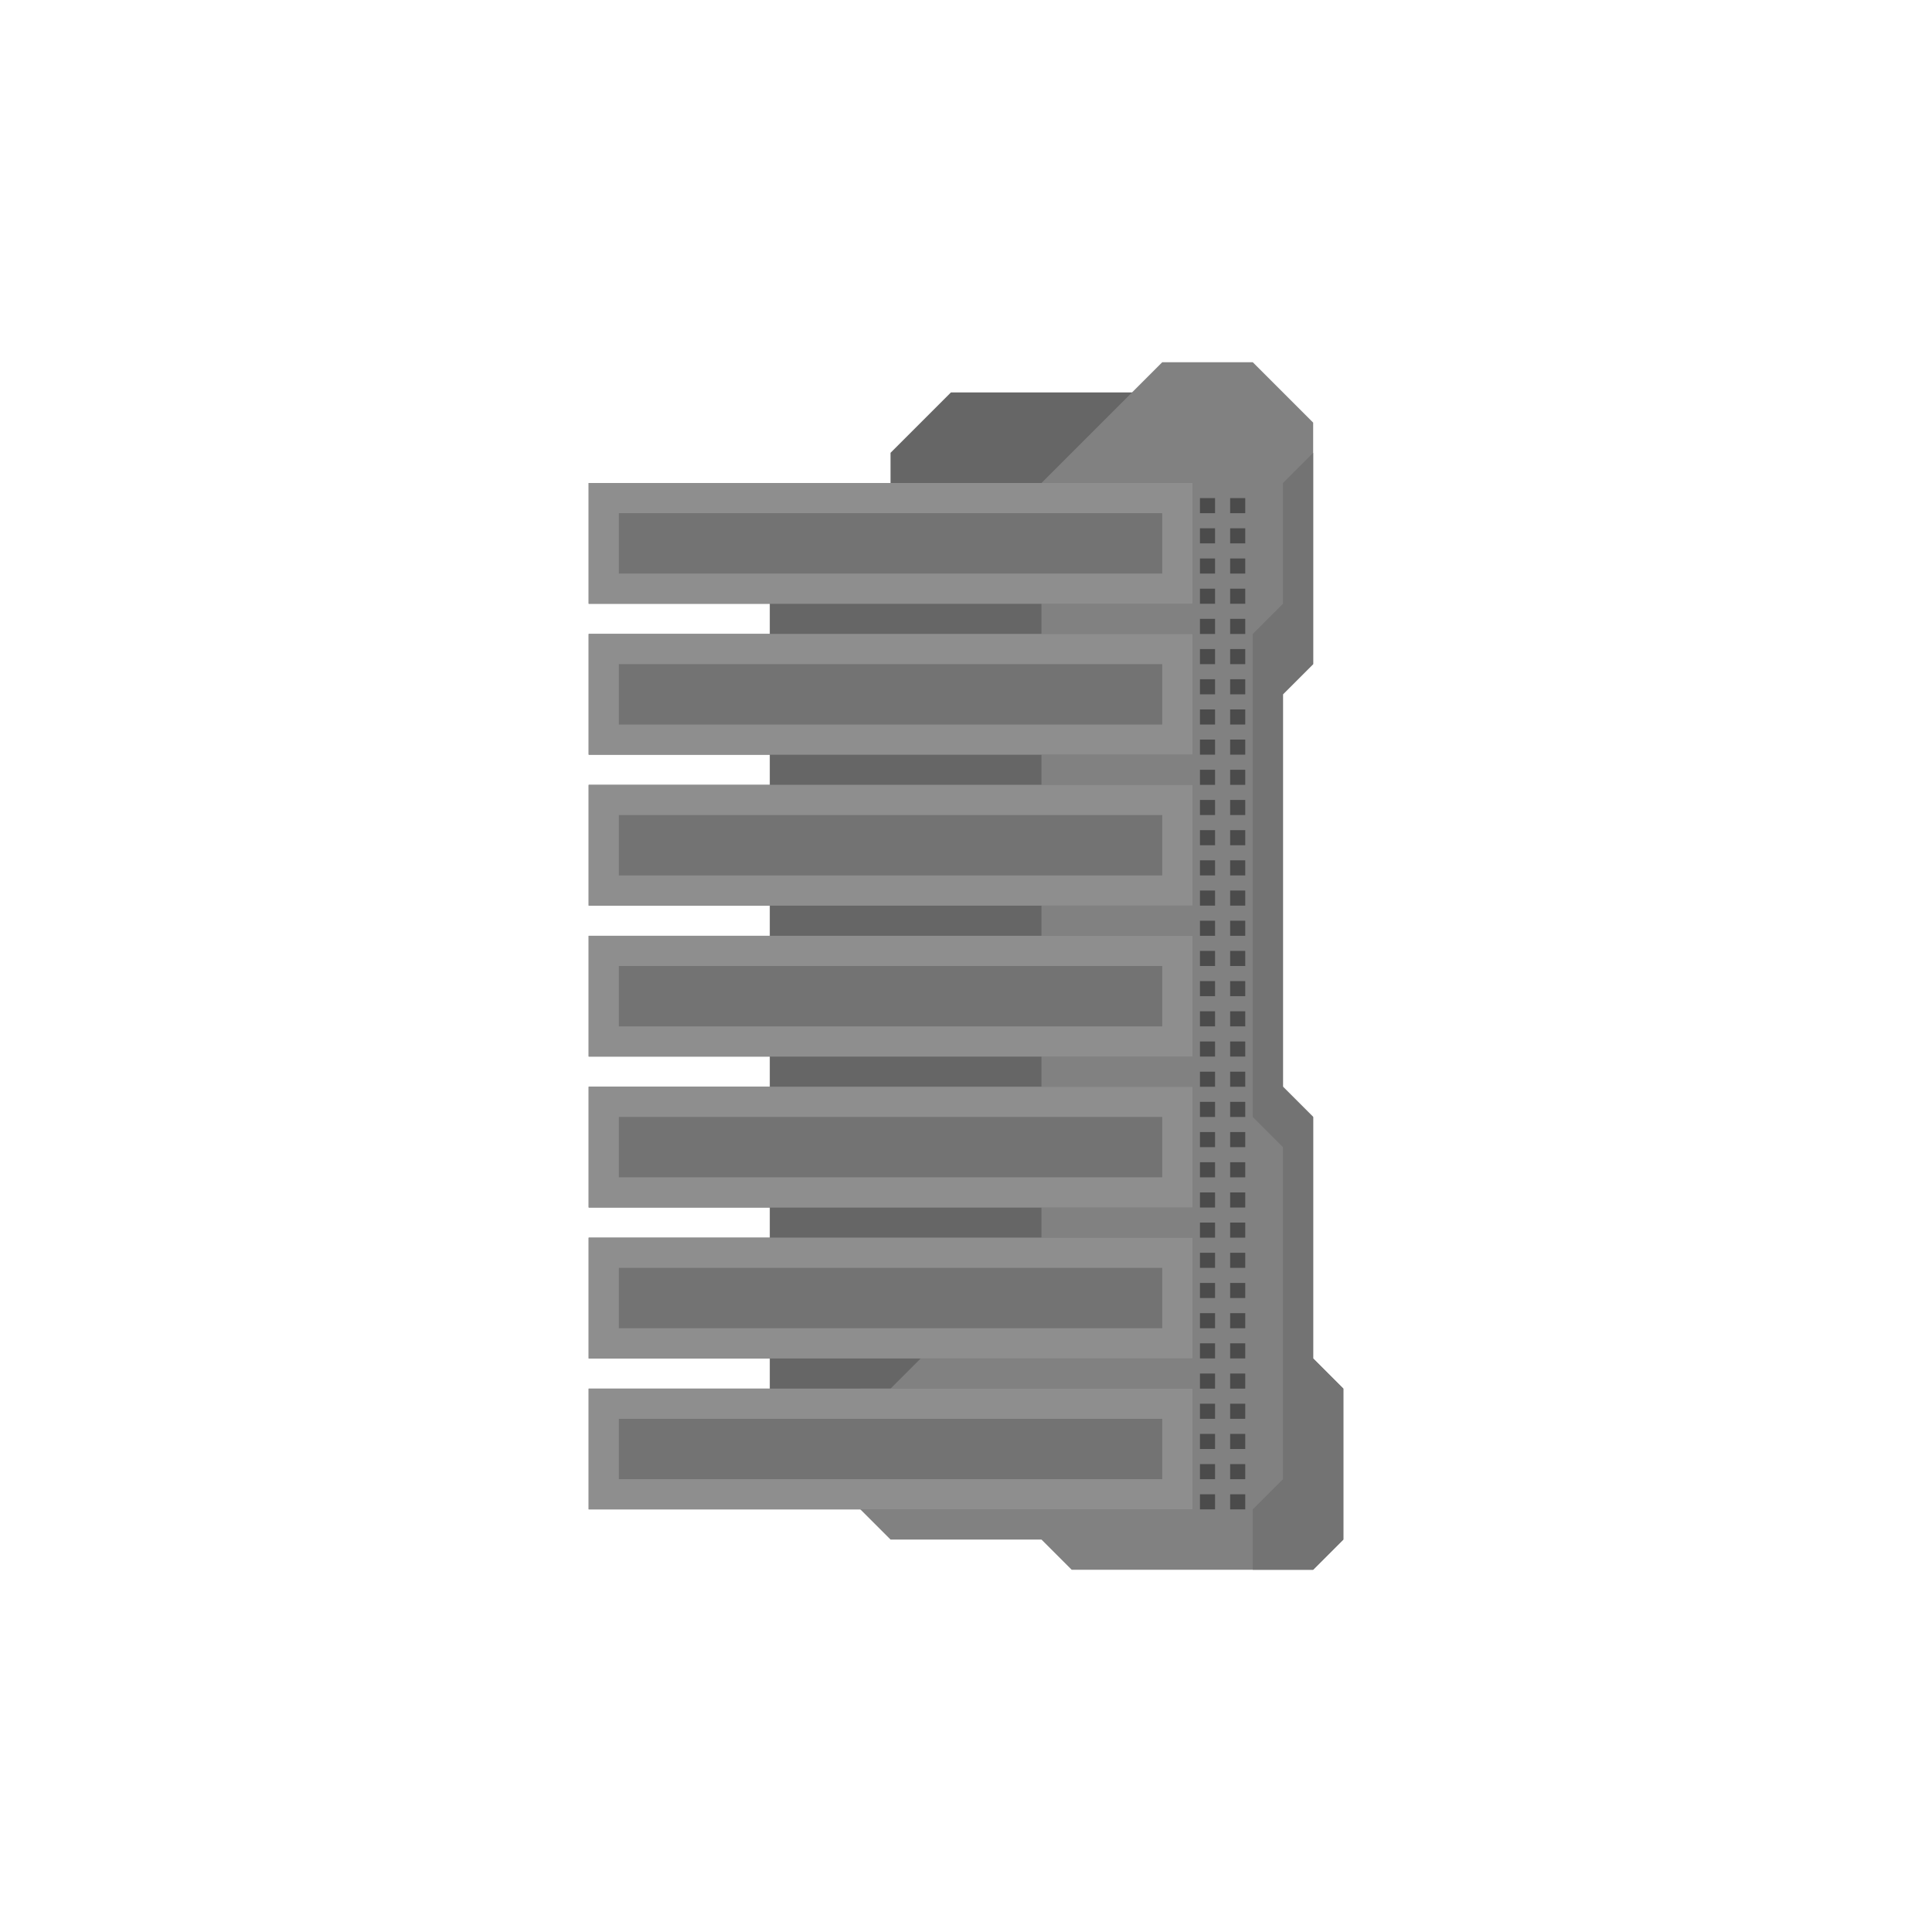 <?xml version="1.0" encoding="UTF-8" standalone="no"?><!DOCTYPE svg PUBLIC "-//W3C//DTD SVG 1.1//EN" "http://www.w3.org/Graphics/SVG/1.1/DTD/svg11.dtd"><svg width="100%" height="100%" viewBox="0 0 2000 2000" version="1.1" xmlns="http://www.w3.org/2000/svg" xmlns:xlink="http://www.w3.org/1999/xlink" xml:space="preserve" style="fill-rule:evenodd;clip-rule:evenodd;stroke-linejoin:round;stroke-miterlimit:1.414;"><rect x="1225" y="500" width="81.25" height="1087.5" style="fill:#4b4b4b;"/><g><path d="M1203.13,406.25l31.25,1093.75l-437.5,0l0,-937.5l-62.5,0l187.5,-62.5l0,-31.25l62.5,-62.5l218.75,0Z" style="fill:#666;"/><path d="M1359.38,1625l-250,0l-31.25,-31.25l-156.25,0l-31.25,-31.25l0,-125l31.25,0l156.25,-156.25l0,-781.25l125,-125c0,0 50.245,0 93.75,0l62.5,62.5c0,91.197 0,250 0,250l-31.25,31.25l0,406.25l31.25,31.25l0,250l31.25,31.25l0,156.25l-31.25,31.25Zm-101.563,-62.5l0.001,-15.625l-15.625,0l0,15.625l15.625,0Zm31.25,0l0,-15.625l-15.625,0l0,15.625l15.625,0Zm-31.25,-31.25l0,-15.625l-15.625,0l0,15.625l15.625,0Zm31.25,0l0,-15.625l-15.625,0l0,15.625l15.625,0Zm-31.25,-31.25l0,-15.625l-15.625,0l0,15.625l15.625,0Zm31.25,0l0,-15.625l-15.625,0l0,15.625l15.625,0Zm-31.25,-31.25l0,-15.625l-15.625,0l0,15.625l15.625,0Zm31.25,0l0,-15.625l-15.625,0l0,15.625l15.625,0Zm-31.25,-31.25l0,-15.625l-15.625,0l0,15.625l15.625,0Zm31.25,0l0,-15.625l-15.625,0l0,15.625l15.625,0Zm-31.25,-31.25l0,-15.625l-15.625,0l0,15.625l15.625,0Zm31.25,0l0,-15.625l-15.625,0l0,15.625l15.625,0Zm-31.25,-31.25l0,-15.625l-15.625,0l0,15.625l15.625,0Zm31.25,0l0,-15.625l-15.625,0l0,15.625l15.625,0Zm-31.25,-31.25l0,-15.625l-15.625,0l0,15.625l15.625,0Zm31.25,0l0,-15.625l-15.625,0l0,15.625l15.625,0Zm-31.25,-31.25l0,-15.625l-15.625,0l0,15.625l15.625,0Zm31.25,0l0,-15.625l-15.625,0l0,15.625l15.625,0Zm-31.25,-31.25l0,-15.625l-15.625,0l0,15.625l15.625,0Zm31.25,0l0,-15.625l-15.625,0l0,15.625l15.625,0Zm-31.25,-31.25l0,-15.625l-15.625,0l0,15.625l15.625,0Zm31.25,0l0,-15.625l-15.625,0l0,15.625l15.625,0Zm-31.25,-31.25l0,-15.625l-15.625,0l0,15.625l15.625,0Zm31.25,0l0,-15.625l-15.625,0l0,15.625l15.625,0Zm-31.25,-31.25l0,-15.625l-15.625,0l0,15.625l15.625,0Zm31.25,0l0,-15.625l-15.625,0l0,15.625l15.625,0Zm-31.25,-31.25l0,-15.625l-15.625,0l0,15.625l15.625,0Zm31.25,0l0,-15.625l-15.625,0l0,15.625l15.625,0Zm-31.25,-31.25l0,-15.625l-15.625,0l0,15.625l15.625,0Zm31.25,0l0,-15.625l-15.625,0l0,15.625l15.625,0Zm-31.25,-31.25l0,-15.625l-15.625,0l0,15.625l15.625,0Zm31.25,0l0,-15.625l-15.625,0l0,15.625l15.625,0Zm-31.25,-31.25l0,-15.625l-15.625,0l0,15.625l15.625,0Zm31.25,0l0,-15.625l-15.625,0l0,15.625l15.625,0Zm-31.25,-31.25l0,-15.625l-15.625,0l0,15.625l15.625,0Zm31.25,0l0,-15.625l-15.625,0l0,15.625l15.625,0Zm-31.25,-31.25l0,-15.625l-15.625,0l0,15.625l15.625,0Zm31.25,0l0,-15.625l-15.625,0l0,15.625l15.625,0Zm-31.25,-31.25l0,-15.625l-15.625,0l0,15.625l15.625,0Zm31.25,0l0,-15.625l-15.625,0l0,15.625l15.625,0Zm-31.25,-31.25l0,-15.625l-15.625,0l0,15.625l15.625,0Zm31.25,0l0,-15.625l-15.625,0l0,15.625l15.625,0Zm-31.25,-31.25l0,-15.625l-15.625,0l0,15.625l15.625,0Zm31.25,0l0,-15.625l-15.625,0l0,15.625l15.625,0Zm-31.25,-31.25l0,-15.625l-15.625,0l0,15.625l15.625,0Zm31.25,0l0,-15.625l-15.625,0l0,15.625l15.625,0Zm-31.25,-31.25l0,-15.625l-15.625,0l0,15.625l15.625,0Zm31.25,0l0,-15.625l-15.625,0l0,15.625l15.625,0Zm-31.25,-31.25l0,-15.625l-15.625,0l0,15.625l15.625,0Zm31.25,0l0,-15.625l-15.625,0l0,15.625l15.625,0Zm-31.25,-31.25l0,-15.625l-15.625,0l0,15.625l15.625,0Zm31.25,0l0,-15.625l-15.625,0l0,15.625l15.625,0Zm-31.25,-31.25l0,-15.625l-15.625,0l0,15.625l15.625,0Zm31.25,0l0,-15.625l-15.625,0l0,15.625l15.625,0Zm-31.25,-31.25l0,-15.625l-15.625,0l0,15.625l15.625,0Zm31.25,0l0,-15.625l-15.625,0l0,15.625l15.625,0Zm-31.25,-31.25l0,-15.625l-15.625,0l0,15.625l15.625,0Zm31.25,0l0,-15.625l-15.625,0l0,15.625l15.625,0Zm-31.25,-31.25l0,-15.625l-15.625,0l0,15.625l15.625,0Zm31.25,0l0,-15.625l-15.625,0l0,15.625l15.625,0Zm-31.25,-31.25l0,-15.625l-15.625,0l0,15.625l15.625,0Zm31.25,0l0,-15.625l-15.625,0l0,15.625l15.625,0Zm-31.25,-31.25l0,-15.625l-15.625,0l0,15.625l15.625,0Zm31.25,0l0,-15.625l-15.625,0l0,15.625l15.625,0Zm-31.25,-31.25l0,-15.625l-15.625,0l0,15.625l15.625,0Zm31.25,0l0,-15.625l-15.625,0l0,15.625l15.625,0Zm-31.25,-31.25l0,-15.625l-15.625,0l0,15.625l15.625,0Zm31.25,0l0,-15.625l-15.625,0l0,15.625l15.625,0Z" style="fill:#818181;"/><clipPath id="_clip1"><path d="M1359.38,1625l-250,0l-31.25,-31.25l-156.25,0l-31.25,-31.25l0,-125l31.25,0l156.25,-156.25l0,-781.25l125,-125c0,0 50.245,0 93.75,0l62.5,62.5c0,91.197 0,250 0,250l-31.25,31.25l0,406.25l31.25,31.25l0,250l31.25,31.25l0,156.25l-31.25,31.25Zm-101.563,-62.5l0.001,-15.625l-15.625,0l0,15.625l15.625,0Zm31.25,0l0,-15.625l-15.625,0l0,15.625l15.625,0Zm-31.25,-31.25l0,-15.625l-15.625,0l0,15.625l15.625,0Zm31.25,0l0,-15.625l-15.625,0l0,15.625l15.625,0Zm-31.25,-31.25l0,-15.625l-15.625,0l0,15.625l15.625,0Zm31.25,0l0,-15.625l-15.625,0l0,15.625l15.625,0Zm-31.25,-31.25l0,-15.625l-15.625,0l0,15.625l15.625,0Zm31.25,0l0,-15.625l-15.625,0l0,15.625l15.625,0Zm-31.25,-31.25l0,-15.625l-15.625,0l0,15.625l15.625,0Zm31.25,0l0,-15.625l-15.625,0l0,15.625l15.625,0Zm-31.25,-31.25l0,-15.625l-15.625,0l0,15.625l15.625,0Zm31.25,0l0,-15.625l-15.625,0l0,15.625l15.625,0Zm-31.25,-31.25l0,-15.625l-15.625,0l0,15.625l15.625,0Zm31.25,0l0,-15.625l-15.625,0l0,15.625l15.625,0Zm-31.25,-31.25l0,-15.625l-15.625,0l0,15.625l15.625,0Zm31.25,0l0,-15.625l-15.625,0l0,15.625l15.625,0Zm-31.25,-31.25l0,-15.625l-15.625,0l0,15.625l15.625,0Zm31.25,0l0,-15.625l-15.625,0l0,15.625l15.625,0Zm-31.25,-31.25l0,-15.625l-15.625,0l0,15.625l15.625,0Zm31.25,0l0,-15.625l-15.625,0l0,15.625l15.625,0Zm-31.25,-31.25l0,-15.625l-15.625,0l0,15.625l15.625,0Zm31.25,0l0,-15.625l-15.625,0l0,15.625l15.625,0Zm-31.25,-31.25l0,-15.625l-15.625,0l0,15.625l15.625,0Zm31.25,0l0,-15.625l-15.625,0l0,15.625l15.625,0Zm-31.25,-31.25l0,-15.625l-15.625,0l0,15.625l15.625,0Zm31.25,0l0,-15.625l-15.625,0l0,15.625l15.625,0Zm-31.25,-31.25l0,-15.625l-15.625,0l0,15.625l15.625,0Zm31.25,0l0,-15.625l-15.625,0l0,15.625l15.625,0Zm-31.25,-31.25l0,-15.625l-15.625,0l0,15.625l15.625,0Zm31.25,0l0,-15.625l-15.625,0l0,15.625l15.625,0Zm-31.25,-31.25l0,-15.625l-15.625,0l0,15.625l15.625,0Zm31.25,0l0,-15.625l-15.625,0l0,15.625l15.625,0Zm-31.25,-31.25l0,-15.625l-15.625,0l0,15.625l15.625,0Zm31.25,0l0,-15.625l-15.625,0l0,15.625l15.625,0Zm-31.25,-31.25l0,-15.625l-15.625,0l0,15.625l15.625,0Zm31.25,0l0,-15.625l-15.625,0l0,15.625l15.625,0Zm-31.25,-31.25l0,-15.625l-15.625,0l0,15.625l15.625,0Zm31.25,0l0,-15.625l-15.625,0l0,15.625l15.625,0Zm-31.25,-31.25l0,-15.625l-15.625,0l0,15.625l15.625,0Zm31.25,0l0,-15.625l-15.625,0l0,15.625l15.625,0Zm-31.25,-31.25l0,-15.625l-15.625,0l0,15.625l15.625,0Zm31.25,0l0,-15.625l-15.625,0l0,15.625l15.625,0Zm-31.25,-31.25l0,-15.625l-15.625,0l0,15.625l15.625,0Zm31.25,0l0,-15.625l-15.625,0l0,15.625l15.625,0Zm-31.25,-31.25l0,-15.625l-15.625,0l0,15.625l15.625,0Zm31.25,0l0,-15.625l-15.625,0l0,15.625l15.625,0Zm-31.25,-31.25l0,-15.625l-15.625,0l0,15.625l15.625,0Zm31.25,0l0,-15.625l-15.625,0l0,15.625l15.625,0Zm-31.25,-31.25l0,-15.625l-15.625,0l0,15.625l15.625,0Zm31.25,0l0,-15.625l-15.625,0l0,15.625l15.625,0Zm-31.25,-31.25l0,-15.625l-15.625,0l0,15.625l15.625,0Zm31.25,0l0,-15.625l-15.625,0l0,15.625l15.625,0Zm-31.25,-31.25l0,-15.625l-15.625,0l0,15.625l15.625,0Zm31.25,0l0,-15.625l-15.625,0l0,15.625l15.625,0Zm-31.25,-31.25l0,-15.625l-15.625,0l0,15.625l15.625,0Zm31.25,0l0,-15.625l-15.625,0l0,15.625l15.625,0Zm-31.25,-31.25l0,-15.625l-15.625,0l0,15.625l15.625,0Zm31.25,0l0,-15.625l-15.625,0l0,15.625l15.625,0Zm-31.25,-31.25l0,-15.625l-15.625,0l0,15.625l15.625,0Zm31.25,0l0,-15.625l-15.625,0l0,15.625l15.625,0Zm-31.25,-31.25l0,-15.625l-15.625,0l0,15.625l15.625,0Zm31.25,0l0,-15.625l-15.625,0l0,15.625l15.625,0Zm-31.25,-31.25l0,-15.625l-15.625,0l0,15.625l15.625,0Zm31.25,0l0,-15.625l-15.625,0l0,15.625l15.625,0Zm-31.25,-31.25l0,-15.625l-15.625,0l0,15.625l15.625,0Zm31.25,0l0,-15.625l-15.625,0l0,15.625l15.625,0Zm-31.25,-31.25l0,-15.625l-15.625,0l0,15.625l15.625,0Zm31.25,0l0,-15.625l-15.625,0l0,15.625l15.625,0Z"/></clipPath><g clip-path="url(#_clip1)"><path d="M1421.88,437.5l-31.25,0l-62.5,62.5l0,125l-31.25,31.25l0,500l31.25,31.25l0,343.75l-31.25,31.25l0,125l156.25,0l0,-1250l-31.25,0Z" style="fill:#737373;"/></g><path d="M1234.38,1437.5l0,125l-625,0l0,-125l625,0Zm-625,-156.25l625,0l0,125l-625,0l0,-125Zm0,-156.25l625,0l0,125l-625,0l0,-125Zm0,-156.25l625,0l0,125l-625,0l0,-125Zm0,-156.25l625,0l0,125l-625,0l0,-125Zm0,-156.25l625,0l0,125l-625,0l0,-125Zm0,-156.25l625,0l0,125l-625,0l0,-125Z" style="fill:#737373;"/><clipPath id="_clip2"><path d="M1234.38,1437.5l0,125l-625,0l0,-125l625,0Zm-625,-156.25l625,0l0,125l-625,0l0,-125Zm0,-156.25l625,0l0,125l-625,0l0,-125Zm0,-156.25l625,0l0,125l-625,0l0,-125Zm0,-156.25l625,0l0,125l-625,0l0,-125Zm0,-156.25l625,0l0,125l-625,0l0,-125Zm0,-156.25l625,0l0,125l-625,0l0,-125Z"/></clipPath><g clip-path="url(#_clip2)"><path d="M1234.38,1562.5l-625,0l0,-125l625,0l0,125Zm-31.25,-93.75l-562.5,0l0,62.5l562.5,0l0,-62.5Zm31.25,-62.5l-625,0l0,-125l625,0l0,125Zm-31.25,-93.75l-562.5,0l0,62.5l562.5,0l0,-62.5Zm31.25,-62.5l-625,0l0,-125l625,0l0,125Zm-31.25,-93.75l-562.5,0l0,62.5l562.5,0l0,-62.5Zm31.25,-62.5l-625,0l0,-125l625,0l0,125Zm-31.25,-93.75l-562.5,0l0,62.5l562.5,0l0,-62.5Zm31.25,-62.5l-625,0l0,-125l625,0l0,125Zm-31.25,-93.75l-562.5,0l0,62.5l562.5,0l0,-62.5Zm31.25,-62.5l-625,0l0,-125l625,0l0,125Zm-31.25,-93.75l-562.5,0l0,62.5l562.5,0l0,-62.5Zm31.25,-62.5l-625,0l0,-125l625,0l0,125Zm-31.25,-93.75l-562.5,0l0,62.5l562.5,0l0,-62.5Z" style="fill:#8e8e8e;"/></g></g></svg>